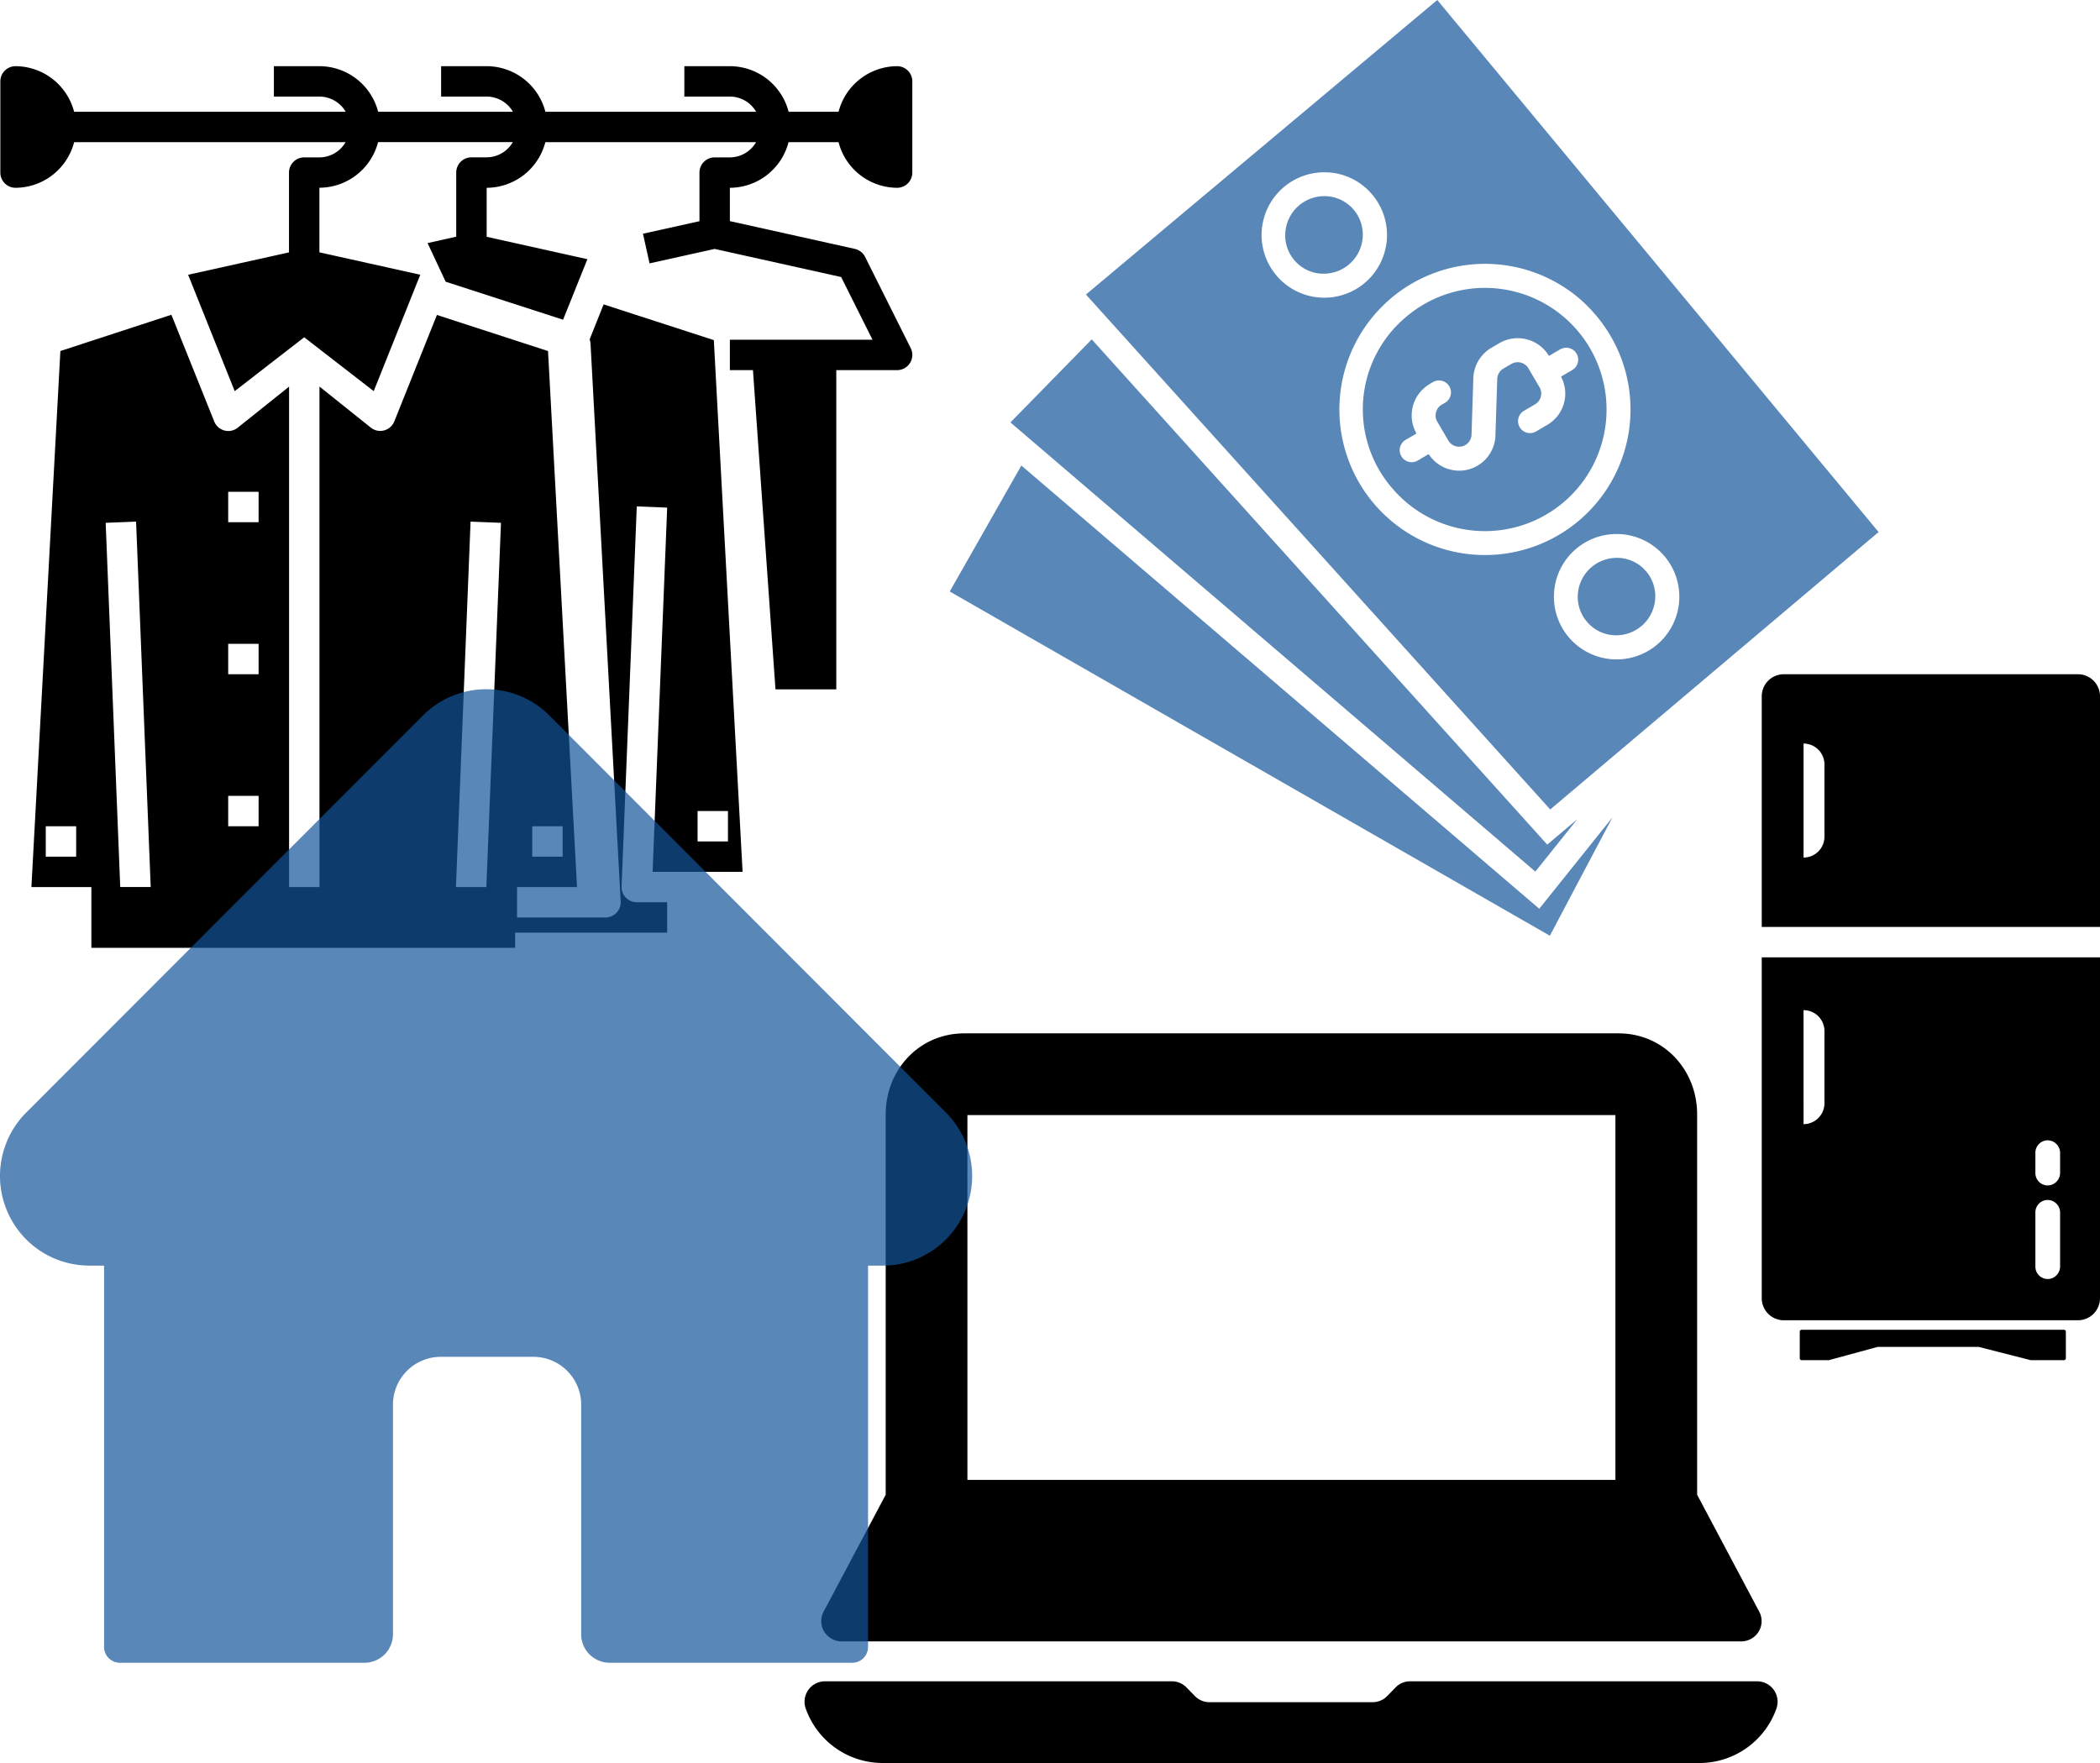 <svg xmlns="http://www.w3.org/2000/svg" viewBox="0 0 1105.08 927.83"><defs><style>.cls-1{opacity:0.7;}.cls-2{fill:#125499;}</style></defs><title>a</title><g id="Capa_2" data-name="Capa 2"><g id="Capa_1-2" data-name="Capa 1"><g class="cls-1"><path class="cls-2" d="M810,478.26l38.5-48.07-32.92,62.26L499.78,311.29,537.47,245Z"/><path class="cls-2" d="M531.72,222.31,574.5,178.6,814.2,444.49,830,431.16,807.94,458.7Z"/><path class="cls-2" d="M732.73,257.06a64,64,0,1,0,7.14-90.23l-.29.25a63.39,63.39,0,0,0-7.4,89.35l.55.63Zm19.62-55,1.51-.86a6.31,6.31,0,1,1,6.38,10.88l-1.53.88a6.54,6.54,0,0,0-2.37,8.95v0l5.81,9.92a6.55,6.55,0,0,0,12.19-2.71l1-30.88a19.31,19.31,0,0,1,9.42-15.17l4.21-2.47a19.22,19.22,0,0,1,21.81,1.7,19,19,0,0,1,4.3,5l6-3.48a6.3,6.3,0,0,1,6.37,10.87l-6,3.52a19,19,0,0,1-7.24,25.39L808.45,227a6.3,6.3,0,0,1-6.61-10.73l.23-.14,5.71-3.34a6.56,6.56,0,0,0,2.35-9h0l-5.8-9.91a6.58,6.58,0,0,0-9-2.35l-4.2,2.46a6.56,6.56,0,0,0-3.22,5.06l-1,30.88a19.11,19.11,0,0,1-35.1,9.06l-6,3.52a6.31,6.31,0,0,1-6.37-10.88l5.95-3.48a19.12,19.12,0,0,1,6.93-26Z"/><path class="cls-2" d="M835.21,327.35a21.51,21.51,0,0,0,2.56,2.49,20.12,20.12,0,0,0,11.35,4.46A20.57,20.57,0,0,0,871,315.35a20.2,20.2,0,0,0-18.58-21.72l-.19,0a20.57,20.57,0,0,0-21.92,18.95A20.12,20.12,0,0,0,835.21,327.35Z"/><path class="cls-2" d="M815.77,426l172.8-146L756.33,0,571.46,155Zm13.44-137A33,33,0,1,1,817.8,311.6,33,33,0,0,1,829.21,289ZM731.37,157.5a76.64,76.64,0,0,1,98.23-1.64,75.53,75.53,0,0,1,9.55,9.29,76.6,76.6,0,1,1-108.08-7.37l.29-.25ZM699.25,90.74A32.77,32.77,0,0,1,717.65,98a33.33,33.33,0,0,1,4.17,4.06,33,33,0,1,1-22.57-11.3Z"/><path class="cls-2" d="M681.25,137.08a19.43,19.43,0,0,0,2.56,2.49A20,20,0,0,0,695.16,144a20.56,20.56,0,0,0,21.92-19,20.21,20.21,0,0,0-18.58-21.72h-.19a20.57,20.57,0,0,0-21.92,19A20.08,20.08,0,0,0,681.25,137.08Z"/></g><path d="M1093.48,354.83H938.7a11.62,11.62,0,0,0-11.62,11.62V487.83h178V366.45A11.61,11.61,0,0,0,1093.48,354.83Zm-133.4,85.49a11,11,0,0,1-11,11v-60a11,11,0,0,1,11,11Z"/><path d="M938.71,694.83h154.75a11.63,11.63,0,0,0,11.62-11.63V503.83h-178V683.2A11.63,11.63,0,0,0,938.71,694.83Zm132.37-88.21a6.51,6.51,0,0,1,7.32-6.45,6.66,6.66,0,0,1,5.68,6.7v10.26a6.65,6.65,0,0,1-5.68,6.69,6.5,6.5,0,0,1-7.32-6.45Zm0,31.4a6.5,6.5,0,0,1,7.32-6.45,6.65,6.65,0,0,1,5.68,6.69v28.12a6.65,6.65,0,0,1-5.68,6.69,6.5,6.5,0,0,1-7.32-6.45Zm-122-106.41a11,11,0,0,1,11,11v38a11,11,0,0,1-11,11Z"/><path d="M1086.08,699.83h-138a1,1,0,0,0-1,1v14a1,1,0,0,0,1,1h14l.27,0,25.75-7h53.13l27.39,7,.24,0h17.25a1,1,0,0,0,1-1v-14A1,1,0,0,0,1086.08,699.83Z"/><path d="M442.92,863.83H916.25a10.8,10.8,0,0,0,9.15-5.07,10.57,10.57,0,0,0,.47-10.37l-32.79-61.75V586.49c0-23.53-17.65-42.66-41.38-42.66H507.47c-23.74,0-41.39,19.13-41.39,42.66V786.64L433.3,848.39a10.57,10.57,0,0,0,.47,10.37A10.79,10.79,0,0,0,442.92,863.83Zm66.16-277h341v192h-341Z"/><path d="M933.44,889.38a10.77,10.77,0,0,0-8.79-4.55H742a10.64,10.64,0,0,0-7.6,3.22L730,892.58a10.73,10.73,0,0,1-7.7,3.25H636.48a10.75,10.75,0,0,1-7.7-3.25l-4.43-4.53a10.64,10.64,0,0,0-7.6-3.22H434.14A10.75,10.75,0,0,0,424,899.18a43,43,0,0,0,40.41,28.65h430a43,43,0,0,0,40.4-28.65A10.79,10.79,0,0,0,933.44,889.38Z"/><path d="M390.77,458.83,375.64,179l-58-18.81-7.36,18.42a8.13,8.13,0,0,1,.47,2.22l15.87,293.65a8,8,0,0,1-7.93,8.37h-46.6v-16h31.56L288.39,184.75l-58.47-19-22.41,56a8,8,0,0,1-5.39,4.76,7.49,7.49,0,0,1-2,.28,8,8,0,0,1-5-1.76l-27-21.6V466.83h-16V203.47l-27,21.6a7.9,7.9,0,0,1-7,1.49,8,8,0,0,1-5.39-4.76L90.19,165.65,31.77,184.74,16.53,466.83H48.08v32h223v-8h80v-16H335.22a8,8,0,0,1-8.13-8.32l8-200,16,.64-7.67,191.68Zm-110.69-24h16v16h-16Zm-240,16h-16v-16h16Zm23.19,16L55.61,275.15l16-.64,7.7,192.32Zm72.81-32h-16v-16h16Zm0-80h-16v-16h16Zm0-80h-16v-16h16Zm119.85,192h-16l7.7-192.32,16,.64Zm111.15-40h16v16h-16Z"/><path d="M415,74.83h26.27a32,32,0,0,0,30.82,24,8,8,0,0,0,8-8v-48a8,8,0,0,0-8-8,32,32,0,0,0-30.82,24H415a32,32,0,0,0-30.87-24h-24v16h24a16,16,0,0,1,13.78,8H287a32,32,0,0,0-30.87-24h-24v16h24a16,16,0,0,1,13.78,8H199a32,32,0,0,0-30.87-24h-24v16h24a16,16,0,0,1,13.78,8H39a32,32,0,0,0-30.82-24,8,8,0,0,0-8,8v48a8,8,0,0,0,8.05,8A32,32,0,0,0,39,74.83H181.86a16,16,0,0,1-13.78,8h-8a8,8,0,0,0-8,8v42L99,144.6l24.51,61.25,36.57-28.35,36.58,28.34,24.5-61.25L168.08,132.8v-34a32,32,0,0,0,30.87-24h70.91a16,16,0,0,1-13.78,8h-8a8,8,0,0,0-8,8v33.76L225,127.93l9.52,20.33,61.79,20L309.1,136.4l-53-11.78V98.83a32,32,0,0,0,30.87-24H397.86a16,16,0,0,1-13.78,8h-8a8,8,0,0,0-8,8v25.58L338.35,123l3.47,15.61L376.08,131l66.55,14.79,16.51,33H384.08v16h12.15l11.85,168h32v-168h32a8,8,0,0,0,7.16-11.58l-24-48a8,8,0,0,0-5.42-4.23l-65.74-14.61V98.83a32,32,0,0,0,30.87-24Z"/><g class="cls-1"><path class="cls-2" d="M497.84,585.57l0,0-208.7-209a47,47,0,0,0-66.61,0L13.89,585.43l-.21.21a47.27,47.27,0,0,0,.09,66.61A46.78,46.78,0,0,0,45,666a14.08,14.08,0,0,0,1.45.07h8.32V866.75a8.32,8.32,0,0,0,8.32,8.32H191.79a15,15,0,0,0,15-15V739.24A25.17,25.17,0,0,1,232,714.07h48.67a25.16,25.16,0,0,1,25.16,25.17V860.07a15,15,0,0,0,15,15H448.47a8.31,8.31,0,0,0,8.32-8.32V666.07h7.72a46.76,46.76,0,0,0,33.3-13.81A47.3,47.3,0,0,0,497.84,585.57Z"/></g></g></g></svg>